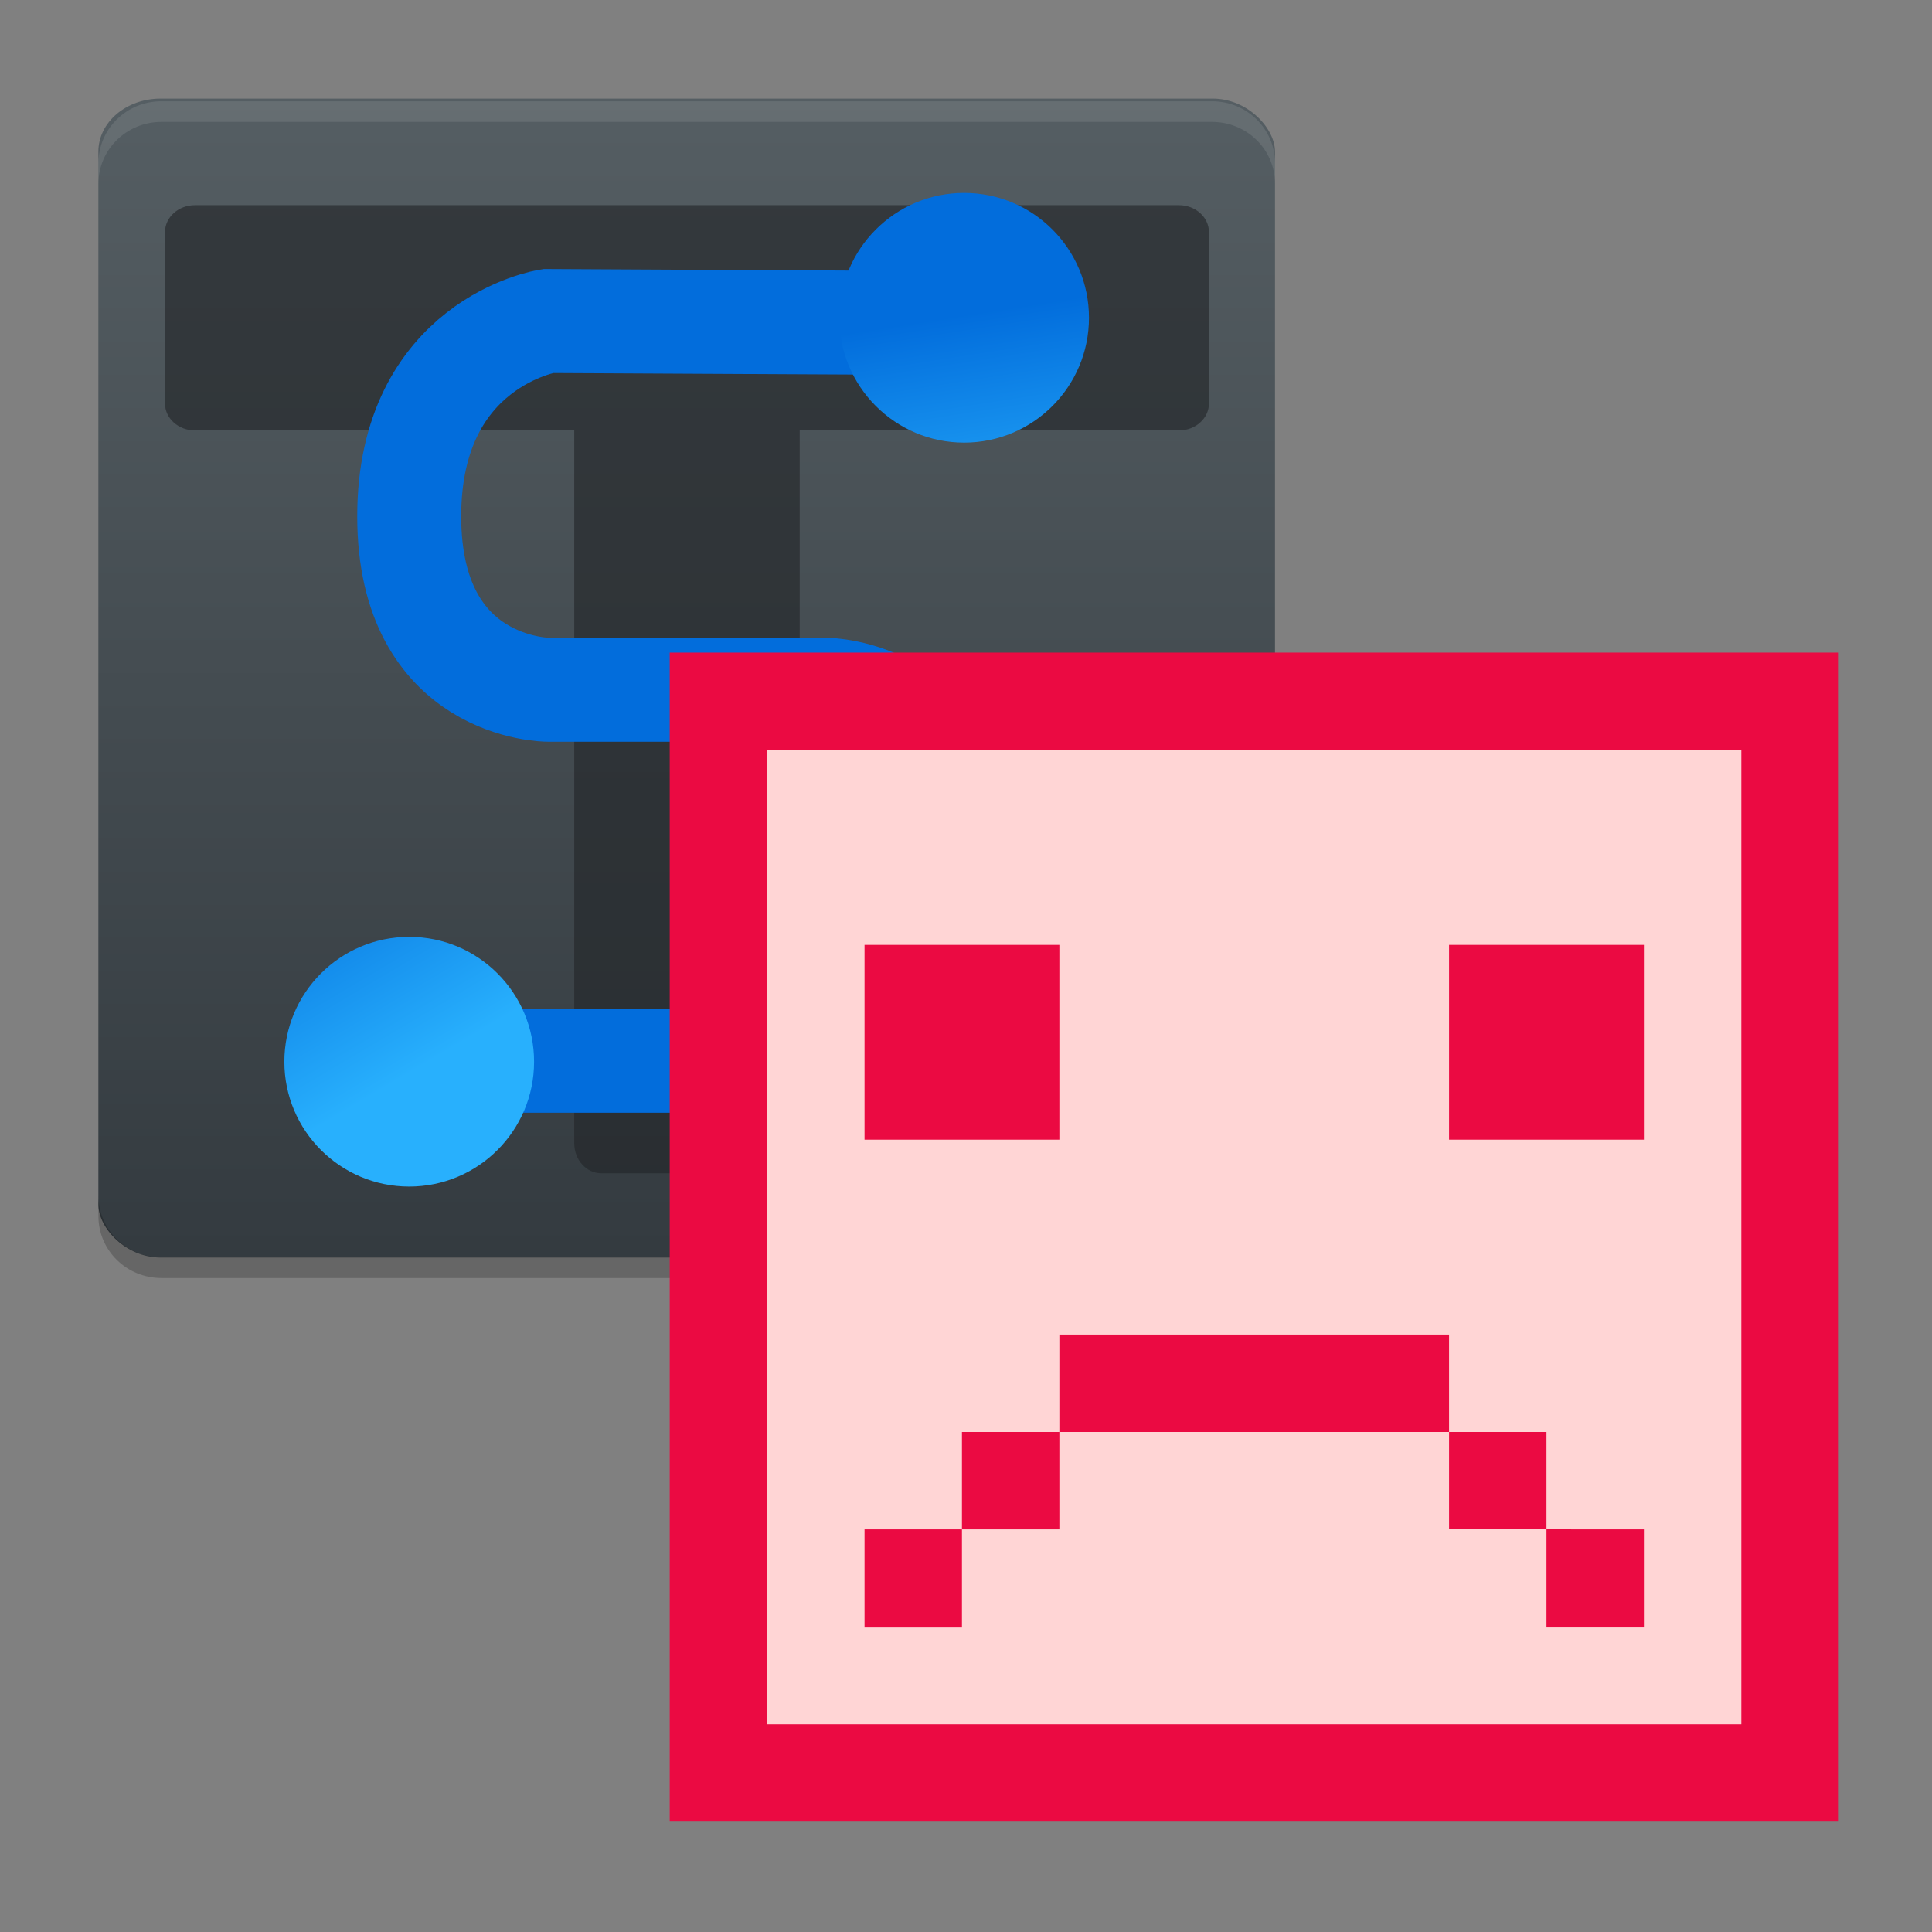 <?xml version="1.0" encoding="UTF-8" standalone="no"?>
<svg
   width="64"
   height="64"
   id="svg2"
   version="1.1"
   inkscape:version="1.1.1 (3bf5ae0d25, 2021-09-20)"
   sodipodi:docname="syntalos-crashreport.svg"
   inkscape:export-filename="/home/matthias/Development/Syntalos/data/syntalos.png"
   inkscape:export-xdpi="96"
   inkscape:export-ydpi="96"
   xmlns:inkscape="http://www.inkscape.org/namespaces/inkscape"
   xmlns:sodipodi="http://sodipodi.sourceforge.net/DTD/sodipodi-0.dtd"
   xmlns:xlink="http://www.w3.org/1999/xlink"
   xmlns="http://www.w3.org/2000/svg"
   xmlns:svg="http://www.w3.org/2000/svg"
   xmlns:rdf="http://www.w3.org/1999/02/22-rdf-syntax-ns#"
   xmlns:cc="http://creativecommons.org/ns#"
   xmlns:dc="http://purl.org/dc/elements/1.1/">
  <rect width="100%" height="100%" fill="#808080" stroke="none"/>
  <sodipodi:namedview
     pagecolor="#ffffff"
     bordercolor="#666666"
     borderopacity="1"
     objecttolerance="10"
     gridtolerance="10"
     guidetolerance="10"
     inkscape:pageopacity="1"
     inkscape:pageshadow="2"
     inkscape:window-width="3085"
     inkscape:window-height="1377"
     id="namedview28"
     showgrid="true"
     inkscape:zoom="7.9999996"
     inkscape:cx="21.687501"
     inkscape:cy="30.125002"
     inkscape:current-layer="g1259"
     showguides="false"
     inkscape:guide-bbox="true"
     inkscape:snap-grids="false"
     inkscape:object-nodes="true"
     inkscape:snap-global="false"
     inkscape:window-x="818"
     inkscape:window-y="0"
     inkscape:window-maximized="0"
     inkscape:pagecheckerboard="true">
    <inkscape:grid
       type="xygrid"
       id="grid4186"
       originx="0"
       originy="0"
       spacingx="1.067"
       spacingy="1.067" />
    <sodipodi:guide
       position="24.515,15.866"
       orientation="0.707,0.707"
       id="guide4288"
       inkscape:locked="false" />
    <sodipodi:guide
       position="17.85,16.69"
       orientation="0.707,0.707"
       id="guide4290"
       inkscape:locked="false" />
    <sodipodi:guide
       position="14.068,28.237"
       orientation="0.707,0.707"
       id="guide4292"
       inkscape:locked="false" />
    <sodipodi:guide
       position="26.775,37.212"
       orientation="0.707,0.707"
       id="guide4294"
       inkscape:locked="false" />
    <sodipodi:guide
       position="36.406,30.254"
       orientation="0.707,0.707"
       id="guide4296"
       inkscape:locked="false" />
  </sodipodi:namedview>
  <defs
     id="defs4">
    <linearGradient
       id="a"
       y1="543.8"
       y2="503.8"
       x2="0"
       gradientUnits="userSpaceOnUse"
       gradientTransform="translate(-384.57,-499.8)">
      <stop
         stop-color="#197cf1"
         id="stop7" />
      <stop
         offset="1"
         stop-color="#20bcfa"
         id="stop9" />
    </linearGradient>
    <linearGradient
       id="b"
       y1="23.775"
       x1="22.54"
       y2="37.804"
       x2="36.896"
       gradientUnits="userSpaceOnUse">
      <stop
         stop-color="#292c2f"
         id="stop12" />
      <stop
         offset="1"
         stop-color="#292c2f"
         stop-opacity="0"
         id="stop14" />
    </linearGradient>
    <linearGradient
       gradientTransform="matrix(1.4,0,0,1.4,-604.54,-702.913)"
       gradientUnits="userSpaceOnUse"
       x2="426.695"
       y2="499.921"
       y1="547.675"
       id="a-6"
       x1="389.32">
      <stop
         id="stop4216"
         stop-color="#18222a"
         style="stop-color:#1e2b35;stop-opacity:1" />
      <stop
         id="stop4218"
         stop-color="#566069"
         offset="1"
         style="stop-color:#6d7983;stop-opacity:1" />
    </linearGradient>
    <linearGradient
       gradientUnits="userSpaceOnUse"
       x2="416.57"
       y2="534.8"
       x1="399.57"
       y1="517.8"
       id="b-7"
       gradientTransform="translate(-344.57,-499.8)">
      <stop
         id="stop4221" />
      <stop
         id="stop4223"
         stop-opacity="0"
         offset="1" />
    </linearGradient>
    <linearGradient
       x2="0"
       gradientUnits="userSpaceOnUse"
       y2="508.8"
       y1="537.8"
       id="c"
       gradientTransform="translate(-344.57,-499.8)">
      <stop
         id="stop4226"
         stop-color="#026ddc" />
      <stop
         id="stop4228"
         stop-color="#28b0fd"
         offset="1" />
    </linearGradient>
    <linearGradient
       gradientTransform="translate(-0.081,-0.48)"
       gradientUnits="userSpaceOnUse"
       x2="416.65"
       y2="533.28"
       x1="408.65"
       y1="525.28"
       id="d">
      <stop
         id="stop4231"
         stop-opacity=".065" />
      <stop
         id="stop4233"
         stop-opacity="0"
         offset="1" />
    </linearGradient>
    <linearGradient
       gradientTransform="matrix(-1,0,0,1,817.2,-0.48)"
       x2="426.22"
       gradientUnits="userSpaceOnUse"
       y2="525.91"
       x1="417.79"
       y1="517.96"
       id="e"
       xlink:href="#d" />
    <linearGradient
       gradientTransform="translate(-13.182,-16.463)"
       id="b-5"
       y1="18.71"
       x1="22.285"
       y2="36.633"
       x2="39.28"
       gradientUnits="userSpaceOnUse">
      <stop
         stop-color="#292c2f"
         id="stop12-3" />
      <stop
         offset="1"
         stop-color="#292c2f"
         stop-opacity="0"
         id="stop14-5" />
    </linearGradient>
    <filter
       style="color-interpolation-filters:sRGB"
       inkscape:label="Invert"
       id="filter3422">
      <feColorMatrix
         type="hueRotate"
         values="180"
         result="color1"
         id="feColorMatrix3424" />
      <feColorMatrix
         values="1 0 0 0 0 0 1 0 0 0 0 0 1 0 0 -0.21 -0.72 -0.07 2 0 "
         result="fbSourceGraphic"
         id="feColorMatrix3426" />
      <feColorMatrix
         result="fbSourceGraphicAlpha"
         in="fbSourceGraphic"
         values="0 0 0 -1 0 0 0 0 -1 0 0 0 0 -1 0 0 0 0 1 0"
         id="feColorMatrix3428" />
      <feColorMatrix
         id="feColorMatrix3430"
         type="hueRotate"
         values="180"
         result="color1"
         in="fbSourceGraphic" />
      <feColorMatrix
         id="feColorMatrix3432"
         values="1 0 0 0 0 0 1 0 0 0 0 0 1 0 0 -0.21 -0.72 -0.07 2 0 "
         result="color2" />
    </filter>
    <filter
       style="color-interpolation-filters:sRGB"
       inkscape:label="Invert"
       id="filter3504">
      <feColorMatrix
         type="hueRotate"
         values="180"
         result="color1"
         id="feColorMatrix3506" />
      <feColorMatrix
         values="-1 0 0 0 1 0 -1 0 0 1 0 0 -1 0 1 -0.21 -0.72 -0.07 2 0 "
         result="color2"
         id="feColorMatrix3508" />
    </filter>
    <filter
       style="color-interpolation-filters:sRGB"
       inkscape:label="Invert"
       id="filter3392">
      <feColorMatrix
         values="1 0 0 0 0 0 1 0 0 0 0 0 1 0 0 -0.21 -0.72 -0.07 2 0 "
         result="fbSourceGraphic"
         id="feColorMatrix3394" />
      <feColorMatrix
         result="fbSourceGraphicAlpha"
         in="fbSourceGraphic"
         values="0 0 0 -1 0 0 0 0 -1 0 0 0 0 -1 0 0 0 0 1 0"
         id="feColorMatrix3437" />
      <feColorMatrix
         id="feColorMatrix3439"
         values="1 0 0 0 0 0 1 0 0 0 0 0 1 0 0 -0.21 -0.72 -0.07 2 0 "
         result="fbSourceGraphic"
         in="fbSourceGraphic" />
      <feColorMatrix
         result="fbSourceGraphicAlpha"
         in="fbSourceGraphic"
         values="0 0 0 -1 0 0 0 0 -1 0 0 0 0 -1 0 0 0 0 1 0"
         id="feColorMatrix3525" />
      <feColorMatrix
         id="feColorMatrix3527"
         values="1 0 0 0 0 0 1 0 0 0 0 0 1 0 0 -0.21 -0.72 -0.07 2 0 "
         result="fbSourceGraphic"
         in="fbSourceGraphic" />
      <feColorMatrix
         result="fbSourceGraphicAlpha"
         in="fbSourceGraphic"
         values="0 0 0 -1 0 0 0 0 -1 0 0 0 0 -1 0 0 0 0 1 0"
         id="feColorMatrix3464" />
      <feColorMatrix
         id="feColorMatrix3466"
         type="hueRotate"
         values="180"
         result="color1"
         in="fbSourceGraphic" />
      <feColorMatrix
         id="feColorMatrix3468"
         values="-1 0 0 0 1 0 -1 0 0 1 0 0 -1 0 1 -0.21 -0.72 -0.07 2 0 "
         result="fbSourceGraphic" />
      <feColorMatrix
         result="fbSourceGraphicAlpha"
         in="fbSourceGraphic"
         values="0 0 0 -1 0 0 0 0 -1 0 0 0 0 -1 0 0 0 0 1 0"
         id="feColorMatrix3556" />
      <feColorMatrix
         id="feColorMatrix3558"
         type="hueRotate"
         values="180"
         result="color1"
         in="fbSourceGraphic" />
      <feColorMatrix
         id="feColorMatrix3560"
         values="-1 0 0 0 1 0 -1 0 0 1 0 0 -1 0 1 -0.21 -0.72 -0.07 2 0 "
         result="color2" />
    </filter>
    <filter
       style="color-interpolation-filters:sRGB"
       inkscape:label="Invert"
       id="filter3396">
      <feColorMatrix
         values="1 0 0 0 0 0 1 0 0 0 0 0 1 0 0 -0.21 -0.72 -0.07 2 0 "
         result="fbSourceGraphic"
         id="feColorMatrix3398" />
      <feColorMatrix
         result="fbSourceGraphicAlpha"
         in="fbSourceGraphic"
         values="0 0 0 -1 0 0 0 0 -1 0 0 0 0 -1 0 0 0 0 1 0"
         id="feColorMatrix3441" />
      <feColorMatrix
         id="feColorMatrix3443"
         values="1 0 0 0 0 0 1 0 0 0 0 0 1 0 0 -0.21 -0.72 -0.07 2 0 "
         result="fbSourceGraphic"
         in="fbSourceGraphic" />
      <feColorMatrix
         result="fbSourceGraphicAlpha"
         in="fbSourceGraphic"
         values="0 0 0 -1 0 0 0 0 -1 0 0 0 0 -1 0 0 0 0 1 0"
         id="feColorMatrix3529" />
      <feColorMatrix
         id="feColorMatrix3531"
         values="1 0 0 0 0 0 1 0 0 0 0 0 1 0 0 -0.21 -0.72 -0.07 2 0 "
         result="fbSourceGraphic"
         in="fbSourceGraphic" />
      <feColorMatrix
         result="fbSourceGraphicAlpha"
         in="fbSourceGraphic"
         values="0 0 0 -1 0 0 0 0 -1 0 0 0 0 -1 0 0 0 0 1 0"
         id="feColorMatrix3470" />
      <feColorMatrix
         id="feColorMatrix3472"
         type="hueRotate"
         values="180"
         result="color1"
         in="fbSourceGraphic" />
      <feColorMatrix
         id="feColorMatrix3474"
         values="-1 0 0 0 1 0 -1 0 0 1 0 0 -1 0 1 -0.21 -0.72 -0.07 2 0 "
         result="fbSourceGraphic" />
      <feColorMatrix
         result="fbSourceGraphicAlpha"
         in="fbSourceGraphic"
         values="0 0 0 -1 0 0 0 0 -1 0 0 0 0 -1 0 0 0 0 1 0"
         id="feColorMatrix3544" />
      <feColorMatrix
         id="feColorMatrix3546"
         type="hueRotate"
         values="180"
         result="color1"
         in="fbSourceGraphic" />
      <feColorMatrix
         id="feColorMatrix3548"
         values="-1 0 0 0 1 0 -1 0 0 1 0 0 -1 0 1 -0.21 -0.72 -0.07 2 0 "
         result="fbSourceGraphic" />
      <feColorMatrix
         result="fbSourceGraphicAlpha"
         in="fbSourceGraphic"
         values="0 0 0 -1 0 0 0 0 -1 0 0 0 0 -1 0 0 0 0 1 0"
         id="feColorMatrix3550" />
      <feColorMatrix
         id="feColorMatrix3552"
         type="hueRotate"
         values="180"
         result="color1"
         in="fbSourceGraphic" />
      <feColorMatrix
         id="feColorMatrix3554"
         values="-1 0 0 0 1 0 -1 0 0 1 0 0 -1 0 1 -0.21 -0.72 -0.07 2 0 "
         result="fbSourceGraphic" />
      <feColorMatrix
         result="fbSourceGraphicAlpha"
         in="fbSourceGraphic"
         values="0 0 0 -1 0 0 0 0 -1 0 0 0 0 -1 0 0 0 0 1 0"
         id="feColorMatrix3572" />
      <feColorMatrix
         id="feColorMatrix3574"
         type="hueRotate"
         values="180"
         result="color1"
         in="fbSourceGraphic" />
      <feColorMatrix
         id="feColorMatrix3576"
         values="-1 0 0 0 1 0 -1 0 0 1 0 0 -1 0 1 -0.21 -0.72 -0.07 2 0 "
         result="color2" />
    </filter>
    <filter
       style="color-interpolation-filters:sRGB"
       inkscape:label="Invert"
       id="filter3400">
      <feColorMatrix
         values="1 0 0 0 0 0 1 0 0 0 0 0 1 0 0 -0.21 -0.72 -0.07 2 0 "
         result="fbSourceGraphic"
         id="feColorMatrix3402" />
      <feColorMatrix
         result="fbSourceGraphicAlpha"
         in="fbSourceGraphic"
         values="0 0 0 -1 0 0 0 0 -1 0 0 0 0 -1 0 0 0 0 1 0"
         id="feColorMatrix3445" />
      <feColorMatrix
         id="feColorMatrix3447"
         values="1 0 0 0 0 0 1 0 0 0 0 0 1 0 0 -0.21 -0.72 -0.07 2 0 "
         result="fbSourceGraphic"
         in="fbSourceGraphic" />
      <feColorMatrix
         result="fbSourceGraphicAlpha"
         in="fbSourceGraphic"
         values="0 0 0 -1 0 0 0 0 -1 0 0 0 0 -1 0 0 0 0 1 0"
         id="feColorMatrix3533" />
      <feColorMatrix
         id="feColorMatrix3535"
         values="1 0 0 0 0 0 1 0 0 0 0 0 1 0 0 -0.21 -0.72 -0.07 2 0 "
         result="fbSourceGraphic"
         in="fbSourceGraphic" />
      <feColorMatrix
         result="fbSourceGraphicAlpha"
         in="fbSourceGraphic"
         values="0 0 0 -1 0 0 0 0 -1 0 0 0 0 -1 0 0 0 0 1 0"
         id="feColorMatrix3476" />
      <feColorMatrix
         id="feColorMatrix3478"
         type="hueRotate"
         values="180"
         result="color1"
         in="fbSourceGraphic" />
      <feColorMatrix
         id="feColorMatrix3480"
         values="-1 0 0 0 1 0 -1 0 0 1 0 0 -1 0 1 -0.21 -0.72 -0.07 2 0 "
         result="color2" />
    </filter>
    <filter
       style="color-interpolation-filters:sRGB"
       inkscape:label="Invert"
       id="filter3404">
      <feColorMatrix
         values="1 0 0 0 0 0 1 0 0 0 0 0 1 0 0 -0.21 -0.72 -0.07 2 0 "
         result="fbSourceGraphic"
         id="feColorMatrix3406" />
      <feColorMatrix
         result="fbSourceGraphicAlpha"
         in="fbSourceGraphic"
         values="0 0 0 -1 0 0 0 0 -1 0 0 0 0 -1 0 0 0 0 1 0"
         id="feColorMatrix3449" />
      <feColorMatrix
         id="feColorMatrix3451"
         values="1 0 0 0 0 0 1 0 0 0 0 0 1 0 0 -0.21 -0.72 -0.07 2 0 "
         result="fbSourceGraphic"
         in="fbSourceGraphic" />
      <feColorMatrix
         result="fbSourceGraphicAlpha"
         in="fbSourceGraphic"
         values="0 0 0 -1 0 0 0 0 -1 0 0 0 0 -1 0 0 0 0 1 0"
         id="feColorMatrix3537" />
      <feColorMatrix
         id="feColorMatrix3539"
         values="1 0 0 0 0 0 1 0 0 0 0 0 1 0 0 -0.21 -0.72 -0.07 2 0 "
         result="fbSourceGraphic"
         in="fbSourceGraphic" />
      <feColorMatrix
         result="fbSourceGraphicAlpha"
         in="fbSourceGraphic"
         values="0 0 0 -1 0 0 0 0 -1 0 0 0 0 -1 0 0 0 0 1 0"
         id="feColorMatrix3482" />
      <feColorMatrix
         id="feColorMatrix3484"
         type="hueRotate"
         values="180"
         result="color1"
         in="fbSourceGraphic" />
      <feColorMatrix
         id="feColorMatrix3486"
         values="-1 0 0 0 1 0 -1 0 0 1 0 0 -1 0 1 -0.21 -0.72 -0.07 2 0 "
         result="color2" />
    </filter>
    <filter
       style="color-interpolation-filters:sRGB"
       inkscape:label="Invert"
       id="filter3408">
      <feColorMatrix
         values="1 0 0 0 0 0 1 0 0 0 0 0 1 0 0 -0.21 -0.72 -0.07 2 0 "
         result="fbSourceGraphic"
         id="feColorMatrix3410" />
      <feColorMatrix
         result="fbSourceGraphicAlpha"
         in="fbSourceGraphic"
         values="0 0 0 -1 0 0 0 0 -1 0 0 0 0 -1 0 0 0 0 1 0"
         id="feColorMatrix3453" />
      <feColorMatrix
         id="feColorMatrix3455"
         values="1 0 0 0 0 0 1 0 0 0 0 0 1 0 0 -0.21 -0.72 -0.07 2 0 "
         result="fbSourceGraphic"
         in="fbSourceGraphic" />
      <feColorMatrix
         result="fbSourceGraphicAlpha"
         in="fbSourceGraphic"
         values="0 0 0 -1 0 0 0 0 -1 0 0 0 0 -1 0 0 0 0 1 0"
         id="feColorMatrix3541" />
      <feColorMatrix
         id="feColorMatrix3543"
         values="1 0 0 0 0 0 1 0 0 0 0 0 1 0 0 -0.21 -0.72 -0.07 2 0 "
         result="fbSourceGraphic"
         in="fbSourceGraphic" />
      <feColorMatrix
         result="fbSourceGraphicAlpha"
         in="fbSourceGraphic"
         values="0 0 0 -1 0 0 0 0 -1 0 0 0 0 -1 0 0 0 0 1 0"
         id="feColorMatrix3488" />
      <feColorMatrix
         id="feColorMatrix3490"
         type="hueRotate"
         values="180"
         result="color1"
         in="fbSourceGraphic" />
      <feColorMatrix
         id="feColorMatrix3492"
         values="-1 0 0 0 1 0 -1 0 0 1 0 0 -1 0 1 -0.21 -0.72 -0.07 2 0 "
         result="color2" />
    </filter>
    <filter
       style="color-interpolation-filters:sRGB"
       inkscape:label="Invert"
       id="filter3412">
      <feColorMatrix
         values="1 0 0 0 0 0 1 0 0 0 0 0 1 0 0 -0.21 -0.72 -0.07 2 0 "
         result="fbSourceGraphic"
         id="feColorMatrix3414" />
      <feColorMatrix
         result="fbSourceGraphicAlpha"
         in="fbSourceGraphic"
         values="0 0 0 -1 0 0 0 0 -1 0 0 0 0 -1 0 0 0 0 1 0"
         id="feColorMatrix3457" />
      <feColorMatrix
         id="feColorMatrix3459"
         values="1 0 0 0 0 0 1 0 0 0 0 0 1 0 0 -0.21 -0.72 -0.07 2 0 "
         result="fbSourceGraphic"
         in="fbSourceGraphic" />
      <feColorMatrix
         result="fbSourceGraphicAlpha"
         in="fbSourceGraphic"
         values="0 0 0 -1 0 0 0 0 -1 0 0 0 0 -1 0 0 0 0 1 0"
         id="feColorMatrix3545" />
      <feColorMatrix
         id="feColorMatrix3547"
         values="1 0 0 0 0 0 1 0 0 0 0 0 1 0 0 -0.21 -0.72 -0.07 2 0 "
         result="fbSourceGraphic"
         in="fbSourceGraphic" />
      <feColorMatrix
         result="fbSourceGraphicAlpha"
         in="fbSourceGraphic"
         values="0 0 0 -1 0 0 0 0 -1 0 0 0 0 -1 0 0 0 0 1 0"
         id="feColorMatrix3494" />
      <feColorMatrix
         id="feColorMatrix3496"
         type="hueRotate"
         values="180"
         result="color1"
         in="fbSourceGraphic" />
      <feColorMatrix
         id="feColorMatrix3498"
         values="-1 0 0 0 1 0 -1 0 0 1 0 0 -1 0 1 -0.21 -0.72 -0.07 2 0 "
         result="color2" />
    </filter>
    <filter
       style="color-interpolation-filters:sRGB"
       inkscape:label="Invert"
       id="filter3416">
      <feColorMatrix
         values="1 0 0 0 0 0 1 0 0 0 0 0 1 0 0 -0.21 -0.72 -0.07 2 0 "
         result="fbSourceGraphic"
         id="feColorMatrix3418" />
      <feColorMatrix
         result="fbSourceGraphicAlpha"
         in="fbSourceGraphic"
         values="0 0 0 -1 0 0 0 0 -1 0 0 0 0 -1 0 0 0 0 1 0"
         id="feColorMatrix3461" />
      <feColorMatrix
         id="feColorMatrix3463"
         values="1 0 0 0 0 0 1 0 0 0 0 0 1 0 0 -0.21 -0.72 -0.07 2 0 "
         result="fbSourceGraphic"
         in="fbSourceGraphic" />
      <feColorMatrix
         result="fbSourceGraphicAlpha"
         in="fbSourceGraphic"
         values="0 0 0 -1 0 0 0 0 -1 0 0 0 0 -1 0 0 0 0 1 0"
         id="feColorMatrix3549" />
      <feColorMatrix
         id="feColorMatrix3551"
         values="1 0 0 0 0 0 1 0 0 0 0 0 1 0 0 -0.21 -0.72 -0.07 2 0 "
         result="fbSourceGraphic"
         in="fbSourceGraphic" />
      <feColorMatrix
         result="fbSourceGraphicAlpha"
         in="fbSourceGraphic"
         values="0 0 0 -1 0 0 0 0 -1 0 0 0 0 -1 0 0 0 0 1 0"
         id="feColorMatrix3500" />
      <feColorMatrix
         id="feColorMatrix3502"
         type="hueRotate"
         values="180"
         result="color1"
         in="fbSourceGraphic" />
      <feColorMatrix
         id="feColorMatrix3504"
         values="-1 0 0 0 1 0 -1 0 0 1 0 0 -1 0 1 -0.21 -0.72 -0.07 2 0 "
         result="color2" />
    </filter>
    <filter
       style="color-interpolation-filters:sRGB"
       inkscape:label="Invert"
       id="filter3420">
      <feColorMatrix
         values="1 0 0 0 0 0 1 0 0 0 0 0 1 0 0 -0.21 -0.72 -0.07 2 0 "
         result="fbSourceGraphic"
         id="feColorMatrix3422" />
      <feColorMatrix
         result="fbSourceGraphicAlpha"
         in="fbSourceGraphic"
         values="0 0 0 -1 0 0 0 0 -1 0 0 0 0 -1 0 0 0 0 1 0"
         id="feColorMatrix3465" />
      <feColorMatrix
         id="feColorMatrix3467"
         values="1 0 0 0 0 0 1 0 0 0 0 0 1 0 0 -0.21 -0.72 -0.07 2 0 "
         result="fbSourceGraphic"
         in="fbSourceGraphic" />
      <feColorMatrix
         result="fbSourceGraphicAlpha"
         in="fbSourceGraphic"
         values="0 0 0 -1 0 0 0 0 -1 0 0 0 0 -1 0 0 0 0 1 0"
         id="feColorMatrix3553" />
      <feColorMatrix
         id="feColorMatrix3555"
         values="1 0 0 0 0 0 1 0 0 0 0 0 1 0 0 -0.21 -0.72 -0.07 2 0 "
         result="fbSourceGraphic"
         in="fbSourceGraphic" />
      <feColorMatrix
         result="fbSourceGraphicAlpha"
         in="fbSourceGraphic"
         values="0 0 0 -1 0 0 0 0 -1 0 0 0 0 -1 0 0 0 0 1 0"
         id="feColorMatrix3507" />
      <feColorMatrix
         id="feColorMatrix3509"
         type="hueRotate"
         values="180"
         result="color1"
         in="fbSourceGraphic" />
      <feColorMatrix
         id="feColorMatrix3511"
         values="-1 0 0 0 1 0 -1 0 0 1 0 0 -1 0 1 -0.21 -0.72 -0.07 2 0 "
         result="color2" />
    </filter>
    <filter
       style="color-interpolation-filters:sRGB"
       inkscape:label="Invert"
       id="filter3424">
      <feColorMatrix
         values="1 0 0 0 0 0 1 0 0 0 0 0 1 0 0 -0.21 -0.72 -0.07 2 0 "
         result="fbSourceGraphic"
         id="feColorMatrix3427" />
      <feColorMatrix
         result="fbSourceGraphicAlpha"
         in="fbSourceGraphic"
         values="0 0 0 -1 0 0 0 0 -1 0 0 0 0 -1 0 0 0 0 1 0"
         id="feColorMatrix3469" />
      <feColorMatrix
         id="feColorMatrix3471"
         values="1 0 0 0 0 0 1 0 0 0 0 0 1 0 0 -0.21 -0.72 -0.07 2 0 "
         result="fbSourceGraphic"
         in="fbSourceGraphic" />
      <feColorMatrix
         result="fbSourceGraphicAlpha"
         in="fbSourceGraphic"
         values="0 0 0 -1 0 0 0 0 -1 0 0 0 0 -1 0 0 0 0 1 0"
         id="feColorMatrix3557" />
      <feColorMatrix
         id="feColorMatrix3559"
         values="1 0 0 0 0 0 1 0 0 0 0 0 1 0 0 -0.21 -0.72 -0.07 2 0 "
         result="fbSourceGraphic"
         in="fbSourceGraphic" />
      <feColorMatrix
         result="fbSourceGraphicAlpha"
         in="fbSourceGraphic"
         values="0 0 0 -1 0 0 0 0 -1 0 0 0 0 -1 0 0 0 0 1 0"
         id="feColorMatrix3513" />
      <feColorMatrix
         id="feColorMatrix3515"
         type="hueRotate"
         values="180"
         result="color1"
         in="fbSourceGraphic" />
      <feColorMatrix
         id="feColorMatrix3517"
         values="-1 0 0 0 1 0 -1 0 0 1 0 0 -1 0 1 -0.21 -0.72 -0.07 2 0 "
         result="color2" />
    </filter>
    <filter
       style="color-interpolation-filters:sRGB"
       inkscape:label="Invert"
       id="filter3429">
      <feColorMatrix
         values="1 0 0 0 0 0 1 0 0 0 0 0 1 0 0 -0.21 -0.72 -0.07 2 0 "
         result="fbSourceGraphic"
         id="feColorMatrix3431" />
      <feColorMatrix
         result="fbSourceGraphicAlpha"
         in="fbSourceGraphic"
         values="0 0 0 -1 0 0 0 0 -1 0 0 0 0 -1 0 0 0 0 1 0"
         id="feColorMatrix3473" />
      <feColorMatrix
         id="feColorMatrix3475"
         values="1 0 0 0 0 0 1 0 0 0 0 0 1 0 0 -0.21 -0.72 -0.07 2 0 "
         result="fbSourceGraphic"
         in="fbSourceGraphic" />
      <feColorMatrix
         result="fbSourceGraphicAlpha"
         in="fbSourceGraphic"
         values="0 0 0 -1 0 0 0 0 -1 0 0 0 0 -1 0 0 0 0 1 0"
         id="feColorMatrix3561" />
      <feColorMatrix
         id="feColorMatrix3563"
         values="1 0 0 0 0 0 1 0 0 0 0 0 1 0 0 -0.21 -0.72 -0.07 2 0 "
         result="fbSourceGraphic"
         in="fbSourceGraphic" />
      <feColorMatrix
         result="fbSourceGraphicAlpha"
         in="fbSourceGraphic"
         values="0 0 0 -1 0 0 0 0 -1 0 0 0 0 -1 0 0 0 0 1 0"
         id="feColorMatrix3458" />
      <feColorMatrix
         id="feColorMatrix3460"
         type="hueRotate"
         values="180"
         result="color1"
         in="fbSourceGraphic" />
      <feColorMatrix
         id="feColorMatrix3462"
         values="-1 0 0 0 1 0 -1 0 0 1 0 0 -1 0 1 -0.21 -0.72 -0.07 2 0 "
         result="fbSourceGraphic" />
      <feColorMatrix
         result="fbSourceGraphicAlpha"
         in="fbSourceGraphic"
         values="0 0 0 -1 0 0 0 0 -1 0 0 0 0 -1 0 0 0 0 1 0"
         id="feColorMatrix3519" />
      <feColorMatrix
         id="feColorMatrix3521"
         type="hueRotate"
         values="180"
         result="color1"
         in="fbSourceGraphic" />
      <feColorMatrix
         id="feColorMatrix3523"
         values="-1 0 0 0 1 0 -1 0 0 1 0 0 -1 0 1 -0.21 -0.72 -0.07 2 0 "
         result="fbSourceGraphic" />
      <feColorMatrix
         result="fbSourceGraphicAlpha"
         in="fbSourceGraphic"
         values="0 0 0 -1 0 0 0 0 -1 0 0 0 0 -1 0 0 0 0 1 0"
         id="feColorMatrix3538" />
      <feColorMatrix
         id="feColorMatrix3540"
         type="hueRotate"
         values="180"
         result="color1"
         in="fbSourceGraphic" />
      <feColorMatrix
         id="feColorMatrix3542"
         values="-1 0 0 0 1 0 -1 0 0 1 0 0 -1 0 1 -0.21 -0.72 -0.07 2 0 "
         result="color2" />
    </filter>
    <filter
       style="color-interpolation-filters:sRGB"
       inkscape:label="Invert"
       id="filter3433">
      <feColorMatrix
         values="1 0 0 0 0 0 1 0 0 0 0 0 1 0 0 -0.21 -0.72 -0.07 2 0 "
         result="fbSourceGraphic"
         id="feColorMatrix3435" />
      <feColorMatrix
         result="fbSourceGraphicAlpha"
         in="fbSourceGraphic"
         values="0 0 0 -1 0 0 0 0 -1 0 0 0 0 -1 0 0 0 0 1 0"
         id="feColorMatrix3477" />
      <feColorMatrix
         id="feColorMatrix3479"
         values="1 0 0 0 0 0 1 0 0 0 0 0 1 0 0 -0.21 -0.72 -0.07 2 0 "
         result="fbSourceGraphic"
         in="fbSourceGraphic" />
      <feColorMatrix
         result="fbSourceGraphicAlpha"
         in="fbSourceGraphic"
         values="0 0 0 -1 0 0 0 0 -1 0 0 0 0 -1 0 0 0 0 1 0"
         id="feColorMatrix3565" />
      <feColorMatrix
         id="feColorMatrix3567"
         values="1 0 0 0 0 0 1 0 0 0 0 0 1 0 0 -0.21 -0.72 -0.07 2 0 "
         result="fbSourceGraphic"
         in="fbSourceGraphic" />
      <feColorMatrix
         result="fbSourceGraphicAlpha"
         in="fbSourceGraphic"
         values="0 0 0 -1 0 0 0 0 -1 0 0 0 0 -1 0 0 0 0 1 0"
         id="feColorMatrix3526" />
      <feColorMatrix
         id="feColorMatrix3528"
         type="hueRotate"
         values="180"
         result="color1"
         in="fbSourceGraphic" />
      <feColorMatrix
         id="feColorMatrix3530"
         values="-1 0 0 0 1 0 -1 0 0 1 0 0 -1 0 1 -0.21 -0.72 -0.07 2 0 "
         result="color2" />
    </filter>
    <filter
       style="color-interpolation-filters:sRGB"
       inkscape:label="Invert"
       id="filter3532">
      <feColorMatrix
         type="hueRotate"
         values="180"
         result="color1"
         id="feColorMatrix3534" />
      <feColorMatrix
         values="-1 0 0 0 1 0 -1 0 0 1 0 0 -1 0 1 -0.21 -0.72 -0.07 2 0 "
         result="color2"
         id="feColorMatrix3536" />
    </filter>
    <filter
       style="color-interpolation-filters:sRGB"
       inkscape:label="Invert"
       id="filter3578">
      <feColorMatrix
         type="hueRotate"
         values="180"
         result="color1"
         id="feColorMatrix3580" />
      <feColorMatrix
         values="-1 0 0 0 1 0 -1 0 0 1 0 0 -1 0 1 -0.21 -0.72 -0.07 2 0 "
         result="color2"
         id="feColorMatrix3582" />
    </filter>
    <filter
       style="color-interpolation-filters:sRGB"
       inkscape:label="Invert"
       id="filter3584">
      <feColorMatrix
         type="hueRotate"
         values="180"
         result="color1"
         id="feColorMatrix3586" />
      <feColorMatrix
         values="-1 0 0 0 1 0 -1 0 0 1 0 0 -1 0 1 -0.21 -0.72 -0.07 2 0 "
         result="color2"
         id="feColorMatrix3588" />
    </filter>
    <filter
       style="color-interpolation-filters:sRGB"
       inkscape:label="Invert"
       id="filter3590">
      <feColorMatrix
         type="hueRotate"
         values="180"
         result="color1"
         id="feColorMatrix3592" />
      <feColorMatrix
         values="-1 0 0 0 1 0 -1 0 0 1 0 0 -1 0 1 -0.21 -0.72 -0.07 2 0 "
         result="color2"
         id="feColorMatrix3594" />
    </filter>
    <filter
       style="color-interpolation-filters:sRGB"
       inkscape:label="Invert"
       id="filter3596">
      <feColorMatrix
         type="hueRotate"
         values="180"
         result="color1"
         id="feColorMatrix3598" />
      <feColorMatrix
         values="-1 0 0 0 1 0 -1 0 0 1 0 0 -1 0 1 -0.21 -0.72 -0.07 2 0 "
         result="color2"
         id="feColorMatrix3600" />
    </filter>
    <filter
       style="color-interpolation-filters:sRGB"
       inkscape:label="Invert"
       id="filter3602">
      <feColorMatrix
         type="hueRotate"
         values="180"
         result="color1"
         id="feColorMatrix3604" />
      <feColorMatrix
         values="-1 0 0 0 1 0 -1 0 0 1 0 0 -1 0 1 -0.21 -0.72 -0.07 2 0 "
         result="color2"
         id="feColorMatrix3606" />
    </filter>
    <filter
       style="color-interpolation-filters:sRGB"
       inkscape:label="Invert"
       id="filter3608">
      <feColorMatrix
         type="hueRotate"
         values="180"
         result="color1"
         id="feColorMatrix3610" />
      <feColorMatrix
         values="-1 0 0 0 1 0 -1 0 0 1 0 0 -1 0 1 -0.21 -0.72 -0.07 2 0 "
         result="color2"
         id="feColorMatrix3612" />
    </filter>
    <filter
       style="color-interpolation-filters:sRGB"
       inkscape:label="Invert"
       id="filter3422-6">
      <feColorMatrix
         type="hueRotate"
         values="180"
         result="color1"
         id="feColorMatrix3424-2" />
      <feColorMatrix
         values="1 0 0 0 0 0 1 0 0 0 0 0 1 0 0 -0.21 -0.72 -0.07 2 0 "
         result="fbSourceGraphic"
         id="feColorMatrix3426-9" />
      <feColorMatrix
         result="fbSourceGraphicAlpha"
         in="fbSourceGraphic"
         values="0 0 0 -1 0 0 0 0 -1 0 0 0 0 -1 0 0 0 0 1 0"
         id="feColorMatrix3428-1" />
      <feColorMatrix
         id="feColorMatrix3430-2"
         type="hueRotate"
         values="180"
         result="color1"
         in="fbSourceGraphic" />
      <feColorMatrix
         id="feColorMatrix3432-7"
         values="1 0 0 0 0 0 1 0 0 0 0 0 1 0 0 -0.21 -0.72 -0.07 2 0 "
         result="color2" />
    </filter>
    <filter
       style="color-interpolation-filters:sRGB"
       inkscape:label="Invert"
       id="filter3504-0">
      <feColorMatrix
         type="hueRotate"
         values="180"
         result="color1"
         id="feColorMatrix3506-9" />
      <feColorMatrix
         values="-1 0 0 0 1 0 -1 0 0 1 0 0 -1 0 1 -0.21 -0.72 -0.07 2 0 "
         result="color2"
         id="feColorMatrix3508-3" />
    </filter>
    <filter
       style="color-interpolation-filters:sRGB"
       inkscape:label="Invert"
       id="filter3433-6">
      <feColorMatrix
         values="1 0 0 0 0 0 1 0 0 0 0 0 1 0 0 -0.21 -0.72 -0.07 2 0 "
         result="fbSourceGraphic"
         id="feColorMatrix3435-0" />
      <feColorMatrix
         result="fbSourceGraphicAlpha"
         in="fbSourceGraphic"
         values="0 0 0 -1 0 0 0 0 -1 0 0 0 0 -1 0 0 0 0 1 0"
         id="feColorMatrix3477-6" />
      <feColorMatrix
         id="feColorMatrix3479-2"
         values="1 0 0 0 0 0 1 0 0 0 0 0 1 0 0 -0.21 -0.72 -0.07 2 0 "
         result="fbSourceGraphic"
         in="fbSourceGraphic" />
      <feColorMatrix
         result="fbSourceGraphicAlpha"
         in="fbSourceGraphic"
         values="0 0 0 -1 0 0 0 0 -1 0 0 0 0 -1 0 0 0 0 1 0"
         id="feColorMatrix3565-6" />
      <feColorMatrix
         id="feColorMatrix3567-1"
         values="1 0 0 0 0 0 1 0 0 0 0 0 1 0 0 -0.21 -0.72 -0.07 2 0 "
         result="fbSourceGraphic"
         in="fbSourceGraphic" />
      <feColorMatrix
         result="fbSourceGraphicAlpha"
         in="fbSourceGraphic"
         values="0 0 0 -1 0 0 0 0 -1 0 0 0 0 -1 0 0 0 0 1 0"
         id="feColorMatrix3526-8" />
      <feColorMatrix
         id="feColorMatrix3528-7"
         type="hueRotate"
         values="180"
         result="color1"
         in="fbSourceGraphic" />
      <feColorMatrix
         id="feColorMatrix3530-9"
         values="-1 0 0 0 1 0 -1 0 0 1 0 0 -1 0 1 -0.21 -0.72 -0.07 2 0 "
         result="color2" />
    </filter>
    <filter
       style="color-interpolation-filters:sRGB"
       inkscape:label="Invert"
       id="filter3429-2">
      <feColorMatrix
         values="1 0 0 0 0 0 1 0 0 0 0 0 1 0 0 -0.21 -0.72 -0.07 2 0 "
         result="fbSourceGraphic"
         id="feColorMatrix3431-0" />
      <feColorMatrix
         result="fbSourceGraphicAlpha"
         in="fbSourceGraphic"
         values="0 0 0 -1 0 0 0 0 -1 0 0 0 0 -1 0 0 0 0 1 0"
         id="feColorMatrix3473-2" />
      <feColorMatrix
         id="feColorMatrix3475-3"
         values="1 0 0 0 0 0 1 0 0 0 0 0 1 0 0 -0.21 -0.72 -0.07 2 0 "
         result="fbSourceGraphic"
         in="fbSourceGraphic" />
      <feColorMatrix
         result="fbSourceGraphicAlpha"
         in="fbSourceGraphic"
         values="0 0 0 -1 0 0 0 0 -1 0 0 0 0 -1 0 0 0 0 1 0"
         id="feColorMatrix3561-7" />
      <feColorMatrix
         id="feColorMatrix3563-5"
         values="1 0 0 0 0 0 1 0 0 0 0 0 1 0 0 -0.21 -0.72 -0.07 2 0 "
         result="fbSourceGraphic"
         in="fbSourceGraphic" />
      <feColorMatrix
         result="fbSourceGraphicAlpha"
         in="fbSourceGraphic"
         values="0 0 0 -1 0 0 0 0 -1 0 0 0 0 -1 0 0 0 0 1 0"
         id="feColorMatrix3458-9" />
      <feColorMatrix
         id="feColorMatrix3460-2"
         type="hueRotate"
         values="180"
         result="color1"
         in="fbSourceGraphic" />
      <feColorMatrix
         id="feColorMatrix3462-2"
         values="-1 0 0 0 1 0 -1 0 0 1 0 0 -1 0 1 -0.21 -0.72 -0.07 2 0 "
         result="fbSourceGraphic" />
      <feColorMatrix
         result="fbSourceGraphicAlpha"
         in="fbSourceGraphic"
         values="0 0 0 -1 0 0 0 0 -1 0 0 0 0 -1 0 0 0 0 1 0"
         id="feColorMatrix3519-8" />
      <feColorMatrix
         id="feColorMatrix3521-9"
         type="hueRotate"
         values="180"
         result="color1"
         in="fbSourceGraphic" />
      <feColorMatrix
         id="feColorMatrix3523-7"
         values="-1 0 0 0 1 0 -1 0 0 1 0 0 -1 0 1 -0.21 -0.72 -0.07 2 0 "
         result="fbSourceGraphic" />
      <feColorMatrix
         result="fbSourceGraphicAlpha"
         in="fbSourceGraphic"
         values="0 0 0 -1 0 0 0 0 -1 0 0 0 0 -1 0 0 0 0 1 0"
         id="feColorMatrix3538-3" />
      <feColorMatrix
         id="feColorMatrix3540-6"
         type="hueRotate"
         values="180"
         result="color1"
         in="fbSourceGraphic" />
      <feColorMatrix
         id="feColorMatrix3542-1"
         values="-1 0 0 0 1 0 -1 0 0 1 0 0 -1 0 1 -0.21 -0.72 -0.07 2 0 "
         result="color2" />
    </filter>
    <filter
       style="color-interpolation-filters:sRGB"
       inkscape:label="Invert"
       id="filter3424-2">
      <feColorMatrix
         values="1 0 0 0 0 0 1 0 0 0 0 0 1 0 0 -0.21 -0.72 -0.07 2 0 "
         result="fbSourceGraphic"
         id="feColorMatrix3427-9" />
      <feColorMatrix
         result="fbSourceGraphicAlpha"
         in="fbSourceGraphic"
         values="0 0 0 -1 0 0 0 0 -1 0 0 0 0 -1 0 0 0 0 1 0"
         id="feColorMatrix3469-3" />
      <feColorMatrix
         id="feColorMatrix3471-1"
         values="1 0 0 0 0 0 1 0 0 0 0 0 1 0 0 -0.21 -0.72 -0.07 2 0 "
         result="fbSourceGraphic"
         in="fbSourceGraphic" />
      <feColorMatrix
         result="fbSourceGraphicAlpha"
         in="fbSourceGraphic"
         values="0 0 0 -1 0 0 0 0 -1 0 0 0 0 -1 0 0 0 0 1 0"
         id="feColorMatrix3557-9" />
      <feColorMatrix
         id="feColorMatrix3559-4"
         values="1 0 0 0 0 0 1 0 0 0 0 0 1 0 0 -0.21 -0.72 -0.07 2 0 "
         result="fbSourceGraphic"
         in="fbSourceGraphic" />
      <feColorMatrix
         result="fbSourceGraphicAlpha"
         in="fbSourceGraphic"
         values="0 0 0 -1 0 0 0 0 -1 0 0 0 0 -1 0 0 0 0 1 0"
         id="feColorMatrix3513-7" />
      <feColorMatrix
         id="feColorMatrix3515-8"
         type="hueRotate"
         values="180"
         result="color1"
         in="fbSourceGraphic" />
      <feColorMatrix
         id="feColorMatrix3517-4"
         values="-1 0 0 0 1 0 -1 0 0 1 0 0 -1 0 1 -0.21 -0.72 -0.07 2 0 "
         result="color2" />
    </filter>
    <filter
       style="color-interpolation-filters:sRGB"
       inkscape:label="Invert"
       id="filter3420-5">
      <feColorMatrix
         values="1 0 0 0 0 0 1 0 0 0 0 0 1 0 0 -0.21 -0.72 -0.07 2 0 "
         result="fbSourceGraphic"
         id="feColorMatrix3422-0" />
      <feColorMatrix
         result="fbSourceGraphicAlpha"
         in="fbSourceGraphic"
         values="0 0 0 -1 0 0 0 0 -1 0 0 0 0 -1 0 0 0 0 1 0"
         id="feColorMatrix3465-3" />
      <feColorMatrix
         id="feColorMatrix3467-6"
         values="1 0 0 0 0 0 1 0 0 0 0 0 1 0 0 -0.21 -0.72 -0.07 2 0 "
         result="fbSourceGraphic"
         in="fbSourceGraphic" />
      <feColorMatrix
         result="fbSourceGraphicAlpha"
         in="fbSourceGraphic"
         values="0 0 0 -1 0 0 0 0 -1 0 0 0 0 -1 0 0 0 0 1 0"
         id="feColorMatrix3553-1" />
      <feColorMatrix
         id="feColorMatrix3555-0"
         values="1 0 0 0 0 0 1 0 0 0 0 0 1 0 0 -0.21 -0.72 -0.07 2 0 "
         result="fbSourceGraphic"
         in="fbSourceGraphic" />
      <feColorMatrix
         result="fbSourceGraphicAlpha"
         in="fbSourceGraphic"
         values="0 0 0 -1 0 0 0 0 -1 0 0 0 0 -1 0 0 0 0 1 0"
         id="feColorMatrix3507-6" />
      <feColorMatrix
         id="feColorMatrix3509-3"
         type="hueRotate"
         values="180"
         result="color1"
         in="fbSourceGraphic" />
      <feColorMatrix
         id="feColorMatrix3511-2"
         values="-1 0 0 0 1 0 -1 0 0 1 0 0 -1 0 1 -0.21 -0.72 -0.07 2 0 "
         result="color2" />
    </filter>
    <filter
       style="color-interpolation-filters:sRGB"
       inkscape:label="Invert"
       id="filter3416-0">
      <feColorMatrix
         values="1 0 0 0 0 0 1 0 0 0 0 0 1 0 0 -0.21 -0.72 -0.07 2 0 "
         result="fbSourceGraphic"
         id="feColorMatrix3418-6" />
      <feColorMatrix
         result="fbSourceGraphicAlpha"
         in="fbSourceGraphic"
         values="0 0 0 -1 0 0 0 0 -1 0 0 0 0 -1 0 0 0 0 1 0"
         id="feColorMatrix3461-1" />
      <feColorMatrix
         id="feColorMatrix3463-5"
         values="1 0 0 0 0 0 1 0 0 0 0 0 1 0 0 -0.21 -0.72 -0.07 2 0 "
         result="fbSourceGraphic"
         in="fbSourceGraphic" />
      <feColorMatrix
         result="fbSourceGraphicAlpha"
         in="fbSourceGraphic"
         values="0 0 0 -1 0 0 0 0 -1 0 0 0 0 -1 0 0 0 0 1 0"
         id="feColorMatrix3549-5" />
      <feColorMatrix
         id="feColorMatrix3551-4"
         values="1 0 0 0 0 0 1 0 0 0 0 0 1 0 0 -0.21 -0.72 -0.07 2 0 "
         result="fbSourceGraphic"
         in="fbSourceGraphic" />
      <feColorMatrix
         result="fbSourceGraphicAlpha"
         in="fbSourceGraphic"
         values="0 0 0 -1 0 0 0 0 -1 0 0 0 0 -1 0 0 0 0 1 0"
         id="feColorMatrix3500-7" />
      <feColorMatrix
         id="feColorMatrix3502-6"
         type="hueRotate"
         values="180"
         result="color1"
         in="fbSourceGraphic" />
      <feColorMatrix
         id="feColorMatrix3504-5"
         values="-1 0 0 0 1 0 -1 0 0 1 0 0 -1 0 1 -0.21 -0.72 -0.07 2 0 "
         result="color2" />
    </filter>
    <filter
       style="color-interpolation-filters:sRGB"
       inkscape:label="Invert"
       id="filter3412-6">
      <feColorMatrix
         values="1 0 0 0 0 0 1 0 0 0 0 0 1 0 0 -0.21 -0.72 -0.07 2 0 "
         result="fbSourceGraphic"
         id="feColorMatrix3414-9" />
      <feColorMatrix
         result="fbSourceGraphicAlpha"
         in="fbSourceGraphic"
         values="0 0 0 -1 0 0 0 0 -1 0 0 0 0 -1 0 0 0 0 1 0"
         id="feColorMatrix3457-3" />
      <feColorMatrix
         id="feColorMatrix3459-7"
         values="1 0 0 0 0 0 1 0 0 0 0 0 1 0 0 -0.21 -0.72 -0.07 2 0 "
         result="fbSourceGraphic"
         in="fbSourceGraphic" />
      <feColorMatrix
         result="fbSourceGraphicAlpha"
         in="fbSourceGraphic"
         values="0 0 0 -1 0 0 0 0 -1 0 0 0 0 -1 0 0 0 0 1 0"
         id="feColorMatrix3545-4" />
      <feColorMatrix
         id="feColorMatrix3547-5"
         values="1 0 0 0 0 0 1 0 0 0 0 0 1 0 0 -0.21 -0.72 -0.07 2 0 "
         result="fbSourceGraphic"
         in="fbSourceGraphic" />
      <feColorMatrix
         result="fbSourceGraphicAlpha"
         in="fbSourceGraphic"
         values="0 0 0 -1 0 0 0 0 -1 0 0 0 0 -1 0 0 0 0 1 0"
         id="feColorMatrix3494-2" />
      <feColorMatrix
         id="feColorMatrix3496-5"
         type="hueRotate"
         values="180"
         result="color1"
         in="fbSourceGraphic" />
      <feColorMatrix
         id="feColorMatrix3498-4"
         values="-1 0 0 0 1 0 -1 0 0 1 0 0 -1 0 1 -0.21 -0.72 -0.07 2 0 "
         result="color2" />
    </filter>
    <filter
       style="color-interpolation-filters:sRGB"
       inkscape:label="Invert"
       id="filter3408-7">
      <feColorMatrix
         values="1 0 0 0 0 0 1 0 0 0 0 0 1 0 0 -0.21 -0.72 -0.07 2 0 "
         result="fbSourceGraphic"
         id="feColorMatrix3410-4" />
      <feColorMatrix
         result="fbSourceGraphicAlpha"
         in="fbSourceGraphic"
         values="0 0 0 -1 0 0 0 0 -1 0 0 0 0 -1 0 0 0 0 1 0"
         id="feColorMatrix3453-4" />
      <feColorMatrix
         id="feColorMatrix3455-3"
         values="1 0 0 0 0 0 1 0 0 0 0 0 1 0 0 -0.21 -0.72 -0.07 2 0 "
         result="fbSourceGraphic"
         in="fbSourceGraphic" />
      <feColorMatrix
         result="fbSourceGraphicAlpha"
         in="fbSourceGraphic"
         values="0 0 0 -1 0 0 0 0 -1 0 0 0 0 -1 0 0 0 0 1 0"
         id="feColorMatrix3541-0" />
      <feColorMatrix
         id="feColorMatrix3543-7"
         values="1 0 0 0 0 0 1 0 0 0 0 0 1 0 0 -0.21 -0.72 -0.07 2 0 "
         result="fbSourceGraphic"
         in="fbSourceGraphic" />
      <feColorMatrix
         result="fbSourceGraphicAlpha"
         in="fbSourceGraphic"
         values="0 0 0 -1 0 0 0 0 -1 0 0 0 0 -1 0 0 0 0 1 0"
         id="feColorMatrix3488-8" />
      <feColorMatrix
         id="feColorMatrix3490-6"
         type="hueRotate"
         values="180"
         result="color1"
         in="fbSourceGraphic" />
      <feColorMatrix
         id="feColorMatrix3492-8"
         values="-1 0 0 0 1 0 -1 0 0 1 0 0 -1 0 1 -0.21 -0.72 -0.07 2 0 "
         result="color2" />
    </filter>
    <filter
       style="color-interpolation-filters:sRGB"
       inkscape:label="Invert"
       id="filter3404-8">
      <feColorMatrix
         values="1 0 0 0 0 0 1 0 0 0 0 0 1 0 0 -0.21 -0.72 -0.07 2 0 "
         result="fbSourceGraphic"
         id="feColorMatrix3406-4" />
      <feColorMatrix
         result="fbSourceGraphicAlpha"
         in="fbSourceGraphic"
         values="0 0 0 -1 0 0 0 0 -1 0 0 0 0 -1 0 0 0 0 1 0"
         id="feColorMatrix3449-3" />
      <feColorMatrix
         id="feColorMatrix3451-1"
         values="1 0 0 0 0 0 1 0 0 0 0 0 1 0 0 -0.21 -0.72 -0.07 2 0 "
         result="fbSourceGraphic"
         in="fbSourceGraphic" />
      <feColorMatrix
         result="fbSourceGraphicAlpha"
         in="fbSourceGraphic"
         values="0 0 0 -1 0 0 0 0 -1 0 0 0 0 -1 0 0 0 0 1 0"
         id="feColorMatrix3537-4" />
      <feColorMatrix
         id="feColorMatrix3539-9"
         values="1 0 0 0 0 0 1 0 0 0 0 0 1 0 0 -0.21 -0.72 -0.07 2 0 "
         result="fbSourceGraphic"
         in="fbSourceGraphic" />
      <feColorMatrix
         result="fbSourceGraphicAlpha"
         in="fbSourceGraphic"
         values="0 0 0 -1 0 0 0 0 -1 0 0 0 0 -1 0 0 0 0 1 0"
         id="feColorMatrix3482-2" />
      <feColorMatrix
         id="feColorMatrix3484-0"
         type="hueRotate"
         values="180"
         result="color1"
         in="fbSourceGraphic" />
      <feColorMatrix
         id="feColorMatrix3486-6"
         values="-1 0 0 0 1 0 -1 0 0 1 0 0 -1 0 1 -0.21 -0.72 -0.07 2 0 "
         result="color2" />
    </filter>
    <filter
       style="color-interpolation-filters:sRGB"
       inkscape:label="Invert"
       id="filter3400-8">
      <feColorMatrix
         values="1 0 0 0 0 0 1 0 0 0 0 0 1 0 0 -0.21 -0.72 -0.07 2 0 "
         result="fbSourceGraphic"
         id="feColorMatrix3402-9" />
      <feColorMatrix
         result="fbSourceGraphicAlpha"
         in="fbSourceGraphic"
         values="0 0 0 -1 0 0 0 0 -1 0 0 0 0 -1 0 0 0 0 1 0"
         id="feColorMatrix3445-2" />
      <feColorMatrix
         id="feColorMatrix3447-6"
         values="1 0 0 0 0 0 1 0 0 0 0 0 1 0 0 -0.21 -0.72 -0.07 2 0 "
         result="fbSourceGraphic"
         in="fbSourceGraphic" />
      <feColorMatrix
         result="fbSourceGraphicAlpha"
         in="fbSourceGraphic"
         values="0 0 0 -1 0 0 0 0 -1 0 0 0 0 -1 0 0 0 0 1 0"
         id="feColorMatrix3533-6" />
      <feColorMatrix
         id="feColorMatrix3535-4"
         values="1 0 0 0 0 0 1 0 0 0 0 0 1 0 0 -0.21 -0.72 -0.07 2 0 "
         result="fbSourceGraphic"
         in="fbSourceGraphic" />
      <feColorMatrix
         result="fbSourceGraphicAlpha"
         in="fbSourceGraphic"
         values="0 0 0 -1 0 0 0 0 -1 0 0 0 0 -1 0 0 0 0 1 0"
         id="feColorMatrix3476-9" />
      <feColorMatrix
         id="feColorMatrix3478-5"
         type="hueRotate"
         values="180"
         result="color1"
         in="fbSourceGraphic" />
      <feColorMatrix
         id="feColorMatrix3480-0"
         values="-1 0 0 0 1 0 -1 0 0 1 0 0 -1 0 1 -0.21 -0.72 -0.07 2 0 "
         result="color2" />
    </filter>
    <filter
       style="color-interpolation-filters:sRGB"
       inkscape:label="Invert"
       id="filter3396-4">
      <feColorMatrix
         values="1 0 0 0 0 0 1 0 0 0 0 0 1 0 0 -0.21 -0.72 -0.07 2 0 "
         result="fbSourceGraphic"
         id="feColorMatrix3398-8" />
      <feColorMatrix
         result="fbSourceGraphicAlpha"
         in="fbSourceGraphic"
         values="0 0 0 -1 0 0 0 0 -1 0 0 0 0 -1 0 0 0 0 1 0"
         id="feColorMatrix3441-7" />
      <feColorMatrix
         id="feColorMatrix3443-1"
         values="1 0 0 0 0 0 1 0 0 0 0 0 1 0 0 -0.21 -0.72 -0.07 2 0 "
         result="fbSourceGraphic"
         in="fbSourceGraphic" />
      <feColorMatrix
         result="fbSourceGraphicAlpha"
         in="fbSourceGraphic"
         values="0 0 0 -1 0 0 0 0 -1 0 0 0 0 -1 0 0 0 0 1 0"
         id="feColorMatrix3529-7" />
      <feColorMatrix
         id="feColorMatrix3531-2"
         values="1 0 0 0 0 0 1 0 0 0 0 0 1 0 0 -0.21 -0.72 -0.07 2 0 "
         result="fbSourceGraphic"
         in="fbSourceGraphic" />
      <feColorMatrix
         result="fbSourceGraphicAlpha"
         in="fbSourceGraphic"
         values="0 0 0 -1 0 0 0 0 -1 0 0 0 0 -1 0 0 0 0 1 0"
         id="feColorMatrix3470-7" />
      <feColorMatrix
         id="feColorMatrix3472-2"
         type="hueRotate"
         values="180"
         result="color1"
         in="fbSourceGraphic" />
      <feColorMatrix
         id="feColorMatrix3474-2"
         values="-1 0 0 0 1 0 -1 0 0 1 0 0 -1 0 1 -0.21 -0.72 -0.07 2 0 "
         result="fbSourceGraphic" />
      <feColorMatrix
         result="fbSourceGraphicAlpha"
         in="fbSourceGraphic"
         values="0 0 0 -1 0 0 0 0 -1 0 0 0 0 -1 0 0 0 0 1 0"
         id="feColorMatrix3544-6" />
      <feColorMatrix
         id="feColorMatrix3546-1"
         type="hueRotate"
         values="180"
         result="color1"
         in="fbSourceGraphic" />
      <feColorMatrix
         id="feColorMatrix3548-0"
         values="-1 0 0 0 1 0 -1 0 0 1 0 0 -1 0 1 -0.21 -0.72 -0.07 2 0 "
         result="fbSourceGraphic" />
      <feColorMatrix
         result="fbSourceGraphicAlpha"
         in="fbSourceGraphic"
         values="0 0 0 -1 0 0 0 0 -1 0 0 0 0 -1 0 0 0 0 1 0"
         id="feColorMatrix3550-6" />
      <feColorMatrix
         id="feColorMatrix3552-1"
         type="hueRotate"
         values="180"
         result="color1"
         in="fbSourceGraphic" />
      <feColorMatrix
         id="feColorMatrix3554-5"
         values="-1 0 0 0 1 0 -1 0 0 1 0 0 -1 0 1 -0.21 -0.72 -0.07 2 0 "
         result="fbSourceGraphic" />
      <feColorMatrix
         result="fbSourceGraphicAlpha"
         in="fbSourceGraphic"
         values="0 0 0 -1 0 0 0 0 -1 0 0 0 0 -1 0 0 0 0 1 0"
         id="feColorMatrix3572-9" />
      <feColorMatrix
         id="feColorMatrix3574-4"
         type="hueRotate"
         values="180"
         result="color1"
         in="fbSourceGraphic" />
      <feColorMatrix
         id="feColorMatrix3576-9"
         values="-1 0 0 0 1 0 -1 0 0 1 0 0 -1 0 1 -0.21 -0.72 -0.07 2 0 "
         result="color2" />
    </filter>
    <filter
       style="color-interpolation-filters:sRGB"
       inkscape:label="Invert"
       id="filter3590-0">
      <feColorMatrix
         type="hueRotate"
         values="180"
         result="color1"
         id="feColorMatrix3592-9" />
      <feColorMatrix
         values="-1 0 0 0 1 0 -1 0 0 1 0 0 -1 0 1 -0.21 -0.72 -0.07 2 0 "
         result="color2"
         id="feColorMatrix3594-1" />
    </filter>
    <filter
       style="color-interpolation-filters:sRGB"
       inkscape:label="Invert"
       id="filter3584-7">
      <feColorMatrix
         type="hueRotate"
         values="180"
         result="color1"
         id="feColorMatrix3586-7" />
      <feColorMatrix
         values="-1 0 0 0 1 0 -1 0 0 1 0 0 -1 0 1 -0.21 -0.72 -0.07 2 0 "
         result="color2"
         id="feColorMatrix3588-1" />
    </filter>
    <filter
       style="color-interpolation-filters:sRGB"
       inkscape:label="Invert"
       id="filter3578-1">
      <feColorMatrix
         type="hueRotate"
         values="180"
         result="color1"
         id="feColorMatrix3580-5" />
      <feColorMatrix
         values="-1 0 0 0 1 0 -1 0 0 1 0 0 -1 0 1 -0.21 -0.72 -0.07 2 0 "
         result="color2"
         id="feColorMatrix3582-9" />
    </filter>
    <filter
       style="color-interpolation-filters:sRGB"
       inkscape:label="Invert"
       id="filter3392-7">
      <feColorMatrix
         values="1 0 0 0 0 0 1 0 0 0 0 0 1 0 0 -0.21 -0.72 -0.07 2 0 "
         result="fbSourceGraphic"
         id="feColorMatrix3394-7" />
      <feColorMatrix
         result="fbSourceGraphicAlpha"
         in="fbSourceGraphic"
         values="0 0 0 -1 0 0 0 0 -1 0 0 0 0 -1 0 0 0 0 1 0"
         id="feColorMatrix3437-6" />
      <feColorMatrix
         id="feColorMatrix3439-7"
         values="1 0 0 0 0 0 1 0 0 0 0 0 1 0 0 -0.21 -0.72 -0.07 2 0 "
         result="fbSourceGraphic"
         in="fbSourceGraphic" />
      <feColorMatrix
         result="fbSourceGraphicAlpha"
         in="fbSourceGraphic"
         values="0 0 0 -1 0 0 0 0 -1 0 0 0 0 -1 0 0 0 0 1 0"
         id="feColorMatrix3525-3" />
      <feColorMatrix
         id="feColorMatrix3527-6"
         values="1 0 0 0 0 0 1 0 0 0 0 0 1 0 0 -0.21 -0.72 -0.07 2 0 "
         result="fbSourceGraphic"
         in="fbSourceGraphic" />
      <feColorMatrix
         result="fbSourceGraphicAlpha"
         in="fbSourceGraphic"
         values="0 0 0 -1 0 0 0 0 -1 0 0 0 0 -1 0 0 0 0 1 0"
         id="feColorMatrix3464-5" />
      <feColorMatrix
         id="feColorMatrix3466-6"
         type="hueRotate"
         values="180"
         result="color1"
         in="fbSourceGraphic" />
      <feColorMatrix
         id="feColorMatrix3468-3"
         values="-1 0 0 0 1 0 -1 0 0 1 0 0 -1 0 1 -0.21 -0.72 -0.07 2 0 "
         result="fbSourceGraphic" />
      <feColorMatrix
         result="fbSourceGraphicAlpha"
         in="fbSourceGraphic"
         values="0 0 0 -1 0 0 0 0 -1 0 0 0 0 -1 0 0 0 0 1 0"
         id="feColorMatrix3556-9" />
      <feColorMatrix
         id="feColorMatrix3558-4"
         type="hueRotate"
         values="180"
         result="color1"
         in="fbSourceGraphic" />
      <feColorMatrix
         id="feColorMatrix3560-8"
         values="-1 0 0 0 1 0 -1 0 0 1 0 0 -1 0 1 -0.21 -0.72 -0.07 2 0 "
         result="color2" />
    </filter>
    <filter
       style="color-interpolation-filters:sRGB"
       inkscape:label="Invert"
       id="filter3596-1">
      <feColorMatrix
         type="hueRotate"
         values="180"
         result="color1"
         id="feColorMatrix3598-2" />
      <feColorMatrix
         values="-1 0 0 0 1 0 -1 0 0 1 0 0 -1 0 1 -0.21 -0.72 -0.07 2 0 "
         result="color2"
         id="feColorMatrix3600-9" />
    </filter>
    <filter
       style="color-interpolation-filters:sRGB"
       inkscape:label="Invert"
       id="filter3602-3">
      <feColorMatrix
         type="hueRotate"
         values="180"
         result="color1"
         id="feColorMatrix3604-9" />
      <feColorMatrix
         values="-1 0 0 0 1 0 -1 0 0 1 0 0 -1 0 1 -0.21 -0.72 -0.07 2 0 "
         result="color2"
         id="feColorMatrix3606-0" />
    </filter>
    <filter
       style="color-interpolation-filters:sRGB"
       inkscape:label="Invert"
       id="filter3608-8">
      <feColorMatrix
         type="hueRotate"
         values="180"
         result="color1"
         id="feColorMatrix3610-8" />
      <feColorMatrix
         values="-1 0 0 0 1 0 -1 0 0 1 0 0 -1 0 1 -0.21 -0.72 -0.07 2 0 "
         result="color2"
         id="feColorMatrix3612-5" />
    </filter>
    <filter
       style="color-interpolation-filters:sRGB"
       inkscape:label="Invert"
       id="filter3504-0-6">
      <feColorMatrix
         type="hueRotate"
         values="180"
         result="color1"
         id="feColorMatrix3506-9-3" />
      <feColorMatrix
         values="-1 0 0 0 1 0 -1 0 0 1 0 0 -1 0 1 -0.21 -0.72 -0.07 2 0 "
         result="color2"
         id="feColorMatrix3508-3-8" />
    </filter>
    <linearGradient
       inkscape:collect="always"
       xlink:href="#c"
       id="linearGradient1223"
       x1="0.09"
       y1="-11.02"
       x2="4.227"
       y2="-22.415"
       gradientUnits="userSpaceOnUse" />
    <linearGradient
       inkscape:collect="always"
       xlink:href="#c"
       id="linearGradient1231"
       x1="-3.028"
       y1="-11.497"
       x2="-4.07"
       y2="-18.157"
       gradientUnits="userSpaceOnUse"
       gradientTransform="translate(0,0.71)" />
    <linearGradient
       inkscape:collect="always"
       xlink:href="#c"
       id="linearGradient1239"
       x1="16.219"
       y1="-25.28"
       x2="12.528"
       y2="-31.51"
       gradientUnits="userSpaceOnUse"
       gradientTransform="translate(0,-0.71)" />
    <linearGradient
       id="linearGradient4430"
       inkscape:collect="always">
      <stop
         id="stop4432"
         style="stop-color:#404245" />
      <stop
         id="stop4434"
         style="stop-color:#585d60"
         offset="1" />
    </linearGradient>
    <linearGradient
       id="linearGradient4159"
       inkscape:collect="always">
      <stop
         id="stop4161"
         style="stop-color:#2a2c2f" />
      <stop
         id="stop4163"
         style="stop-color:#424649"
         offset="1" />
    </linearGradient>
    <linearGradient
       gradientTransform="matrix(1.847,0,0,2.735,3.156,-12.681)"
       gradientUnits="userSpaceOnUse"
       x2="0"
       y2="6"
       y1="26"
       id="linearGradient4583"
       xlink:href="#linearGradient4430"
       inkscape:collect="always" />
    <linearGradient
       id="linearGradient4303-6"
       inkscape:collect="always">
      <stop
         id="stop4305-7"
         style="stop-color:#c6cdd1" />
      <stop
         id="stop4307-0"
         style="stop-color:#e0e5e7"
         offset="1" />
    </linearGradient>
    <linearGradient
       gradientTransform="matrix(0.637,0,0,0.608,-278.52,-268.075)"
       gradientUnits="userSpaceOnUse"
       x2="0"
       y2="502.655"
       y1="543.798"
       xlink:href="#linearGradient4303-6"
       id="linearGradient4643-8"
       inkscape:collect="always" />
    <linearGradient
       gradientTransform="matrix(1.756,0,0,1.76,-671.478,-903.56)"
       x2="406.571"
       gradientUnits="userSpaceOnUse"
       x1="391.571"
       y2="540.798"
       y1="525.798"
       xlink:href="#linearGradient4293"
       id="linearGradient4183"
       inkscape:collect="always" />
    <linearGradient
       id="linearGradient4293"
       inkscape:collect="always">
      <stop
         id="stop4295" />
      <stop
         id="stop4297"
         style="stop-opacity:0"
         offset="1" />
    </linearGradient>
    <linearGradient
       gradientUnits="userSpaceOnUse"
       x2="0"
       y2="523.798"
       y1="543.798"
       id="linearGradient4251"
       xlink:href="#linearGradient4159"
       inkscape:collect="always"
       gradientTransform="matrix(1.875,0,0,2.744,-229.187,-936.684)" />
    <linearGradient
       gradientUnits="userSpaceOnUse"
       x2="0"
       y2="517.798"
       y1="545.798"
       id="linearGradient4277"
       xlink:href="#linearGradient4273"
       inkscape:collect="always" />
    <linearGradient
       id="linearGradient4273"
       inkscape:collect="always">
      <stop
         id="stop4275-2"
         style="stop-color:#343b40" />
      <stop
         id="stop4277"
         style="stop-color:#555e63"
         offset="1" />
    </linearGradient>
    <linearGradient
       inkscape:collect="always"
       xlink:href="#linearGradient4273"
       id="linearGradient1305"
       gradientUnits="userSpaceOnUse"
       gradientTransform="matrix(1.847,0,0,2.735,-707.267,-1428.755)"
       y1="543.798"
       x2="0"
       y2="523.798" />
    <linearGradient
       inkscape:collect="always"
       xlink:href="#linearGradient4273"
       id="linearGradient1245"
       gradientUnits="userSpaceOnUse"
       gradientTransform="matrix(1.933,0,0,2.856,-742.467,-1493.355)"
       y1="543.798"
       x2="0"
       y2="523.798" />
    <linearGradient
       x2="0"
       gradientUnits="userSpaceOnUse"
       y2="508.8"
       y1="537.8"
       id="c-3"
       gradientTransform="translate(-344.57,-499.8)">
      <stop
         id="stop4226-6"
         stop-color="#026ddc" />
      <stop
         id="stop4228-0"
         stop-color="#28b0fd"
         offset="1" />
    </linearGradient>
    <linearGradient
       x2="0"
       gradientUnits="userSpaceOnUse"
       y2="508.8"
       y1="537.8"
       id="linearGradient2018"
       gradientTransform="translate(-344.57,-499.8)">
      <stop
         id="stop2014"
         stop-color="#026ddc" />
      <stop
         id="stop2016"
         stop-color="#28b0fd"
         offset="1" />
    </linearGradient>
    <linearGradient
       x2="0"
       gradientUnits="userSpaceOnUse"
       y2="508.8"
       y1="537.8"
       id="linearGradient2025"
       gradientTransform="translate(-344.57,-499.8)">
      <stop
         id="stop2021"
         stop-color="#026ddc" />
      <stop
         id="stop2023"
         stop-color="#28b0fd"
         offset="1" />
    </linearGradient>
    <linearGradient
       inkscape:collect="always"
       xlink:href="#c"
       id="linearGradient2070"
       gradientUnits="userSpaceOnUse"
       x1="0.09"
       y1="-11.02"
       x2="4.227"
       y2="-22.415" />
  </defs>
  <g
     id="g1259">
    <g
       id="g1304"
       transform="matrix(0.672,0,0,0.672,1.244,1.338)">
      <rect
         ry="2.611"
         width="58.002"
         x="2.998"
         y="2.87"
         height="57.13"
         style="fill:url(#linearGradient1245);fill-opacity:1;stroke-width:2.35"
         id="rect4653-5"
         rx="3.062" />
      <g
         id="g1113"
         transform="matrix(1.084,0,0,1.063,-2.554,-1.857)">
        <path
           id="path4"
           d="m 7.99,4.57 c -1.588,0 -2.866,1.281 -2.866,2.872 v 0.957 c 0,-1.591 1.278,-2.872 2.866,-2.872 H 55.764 c 1.588,0 2.866,1.281 2.866,2.872 V 7.442 c 0,-1.591 -1.278,-2.872 -2.866,-2.872 z"
           style="opacity:0.1;fill:#ffffff;stroke-width:0.956"
           inkscape:connector-curvature="0" />
        <path
           id="path26"
           d="m 5.124,55.312 v 0.957 c 0,1.591 1.278,2.872 2.866,2.872 H 55.764 c 1.588,0 2.866,-1.281 2.866,-2.872 v -0.957 c 0,1.591 -1.278,2.872 -2.866,2.872 H 7.99 c -1.588,0 -2.866,-1.281 -2.866,-2.872 z"
           style="opacity:0.2;stroke-width:0.956"
           inkscape:connector-curvature="0" />
      </g>
      <g
         transform="matrix(1.047,0,0,1.044,-2.238,-2.872)"
         id="g1197"
         style="opacity:0.64;fill:#232629;fill-opacity:1">
        <path
           sodipodi:nodetypes="cssssssscc"
           style="fill:#232629;fill-opacity:1;stroke-width:1.883"
           inkscape:connector-curvature="0"
           d="m 8.137,19.891 v -8.084 c 0,-0.706 0.632,-1.276 1.416,-1.276 H 55.874 c 0.783,0 1.416,0.57 1.416,1.276 v 8.085 c 0,0.707 -0.632,1.277 -1.416,1.277 H 9.553 c -0.784,0 -1.416,-0.57 -1.416,-1.277 z"
           id="path6-5" />
        <path
           sodipodi:nodetypes="csssscc"
           style="opacity:1;fill:#232629;fill-opacity:1;stroke-width:1.883"
           inkscape:connector-curvature="0"
           d="m 38.022,21.117 v 33.708 c 0,0.785 -0.569,1.418 -1.274,1.418 h -8.068 c -0.706,0 -1.274,-0.634 -1.274,-1.418 V 21.135 c 3.216,0.019 10.617,-0.018 10.617,-0.018 z"
           id="path6-5-3" />
      </g>
      <g
         transform="matrix(-1.746,0,0,-1.746,40.167,-5.285)"
         id="g997">
        <g
           id="g1199">
          <path
             id="path981"
             d="M 14.47,-31.835 H 0.762 c 0,0 -3.917,0.684 -3.917,5.579 0,4.896 3.917,4.896 3.917,4.896 H 8.595 c 0,0 3.917,0 3.917,4.896 0,4.896 -3.917,5.514 -3.917,5.514 l -13.708,-0.071"
             class="ColorScheme-Text"
             style="color:#444444;fill:none;stroke:url(#linearGradient2070);stroke-width:2.935;stroke-miterlimit:4;stroke-dasharray:none"
             inkscape:connector-curvature="0"
             sodipodi:nodetypes="ccsccscc" />
          <circle
             id="circle983"
             class="ColorScheme-Text"
             style="color:#444444;fill:url(#linearGradient1239);fill-opacity:1;stroke-width:1.175"
             r="3.525"
             cy="-31.862"
             cx="12.512" />
          <circle
             id="circle985"
             class="ColorScheme-Text"
             style="color:#444444;fill:url(#linearGradient1231);fill-opacity:1;stroke-width:1.175"
             r="3.525"
             cy="-10.858"
             cx="-3.155" />
        </g>
      </g>
    </g>
    <g
       id="g1623"
       transform="translate(-0.152,1.897)">
      <rect
         style="opacity:1;fill:#ffd5d5;stroke:none;stroke-width:0.756;stroke-linecap:square"
         id="rect1385"
         width="33.987"
         height="34.183"
         x="24.483"
         y="22.263" />
      <path
         style="fill:#eb0a42;stroke-width:3.227"
         d="m 22.337,19.722 v 38.726 h 38.726 V 19.722 Z m 3.227,3.227 h 32.272 v 32.272 H 25.564 Z m 3.227,6.454 v 6.454 h 6.454 V 29.404 Z m 19.363,0 v 6.454 h 6.454 V 29.404 Z M 35.245,42.312 v 3.227 h 12.909 v -3.227 z m 12.909,3.227 v 3.227 h 3.227 v -3.227 z m 3.227,3.227 v 3.227 h 3.227 V 48.767 Z M 35.245,45.54 H 32.018 v 3.227 h 3.227 z m -3.227,3.227 h -3.227 v 3.227 h 3.227 z"
         id="path4-8" />
    </g>
  </g>
</svg>
